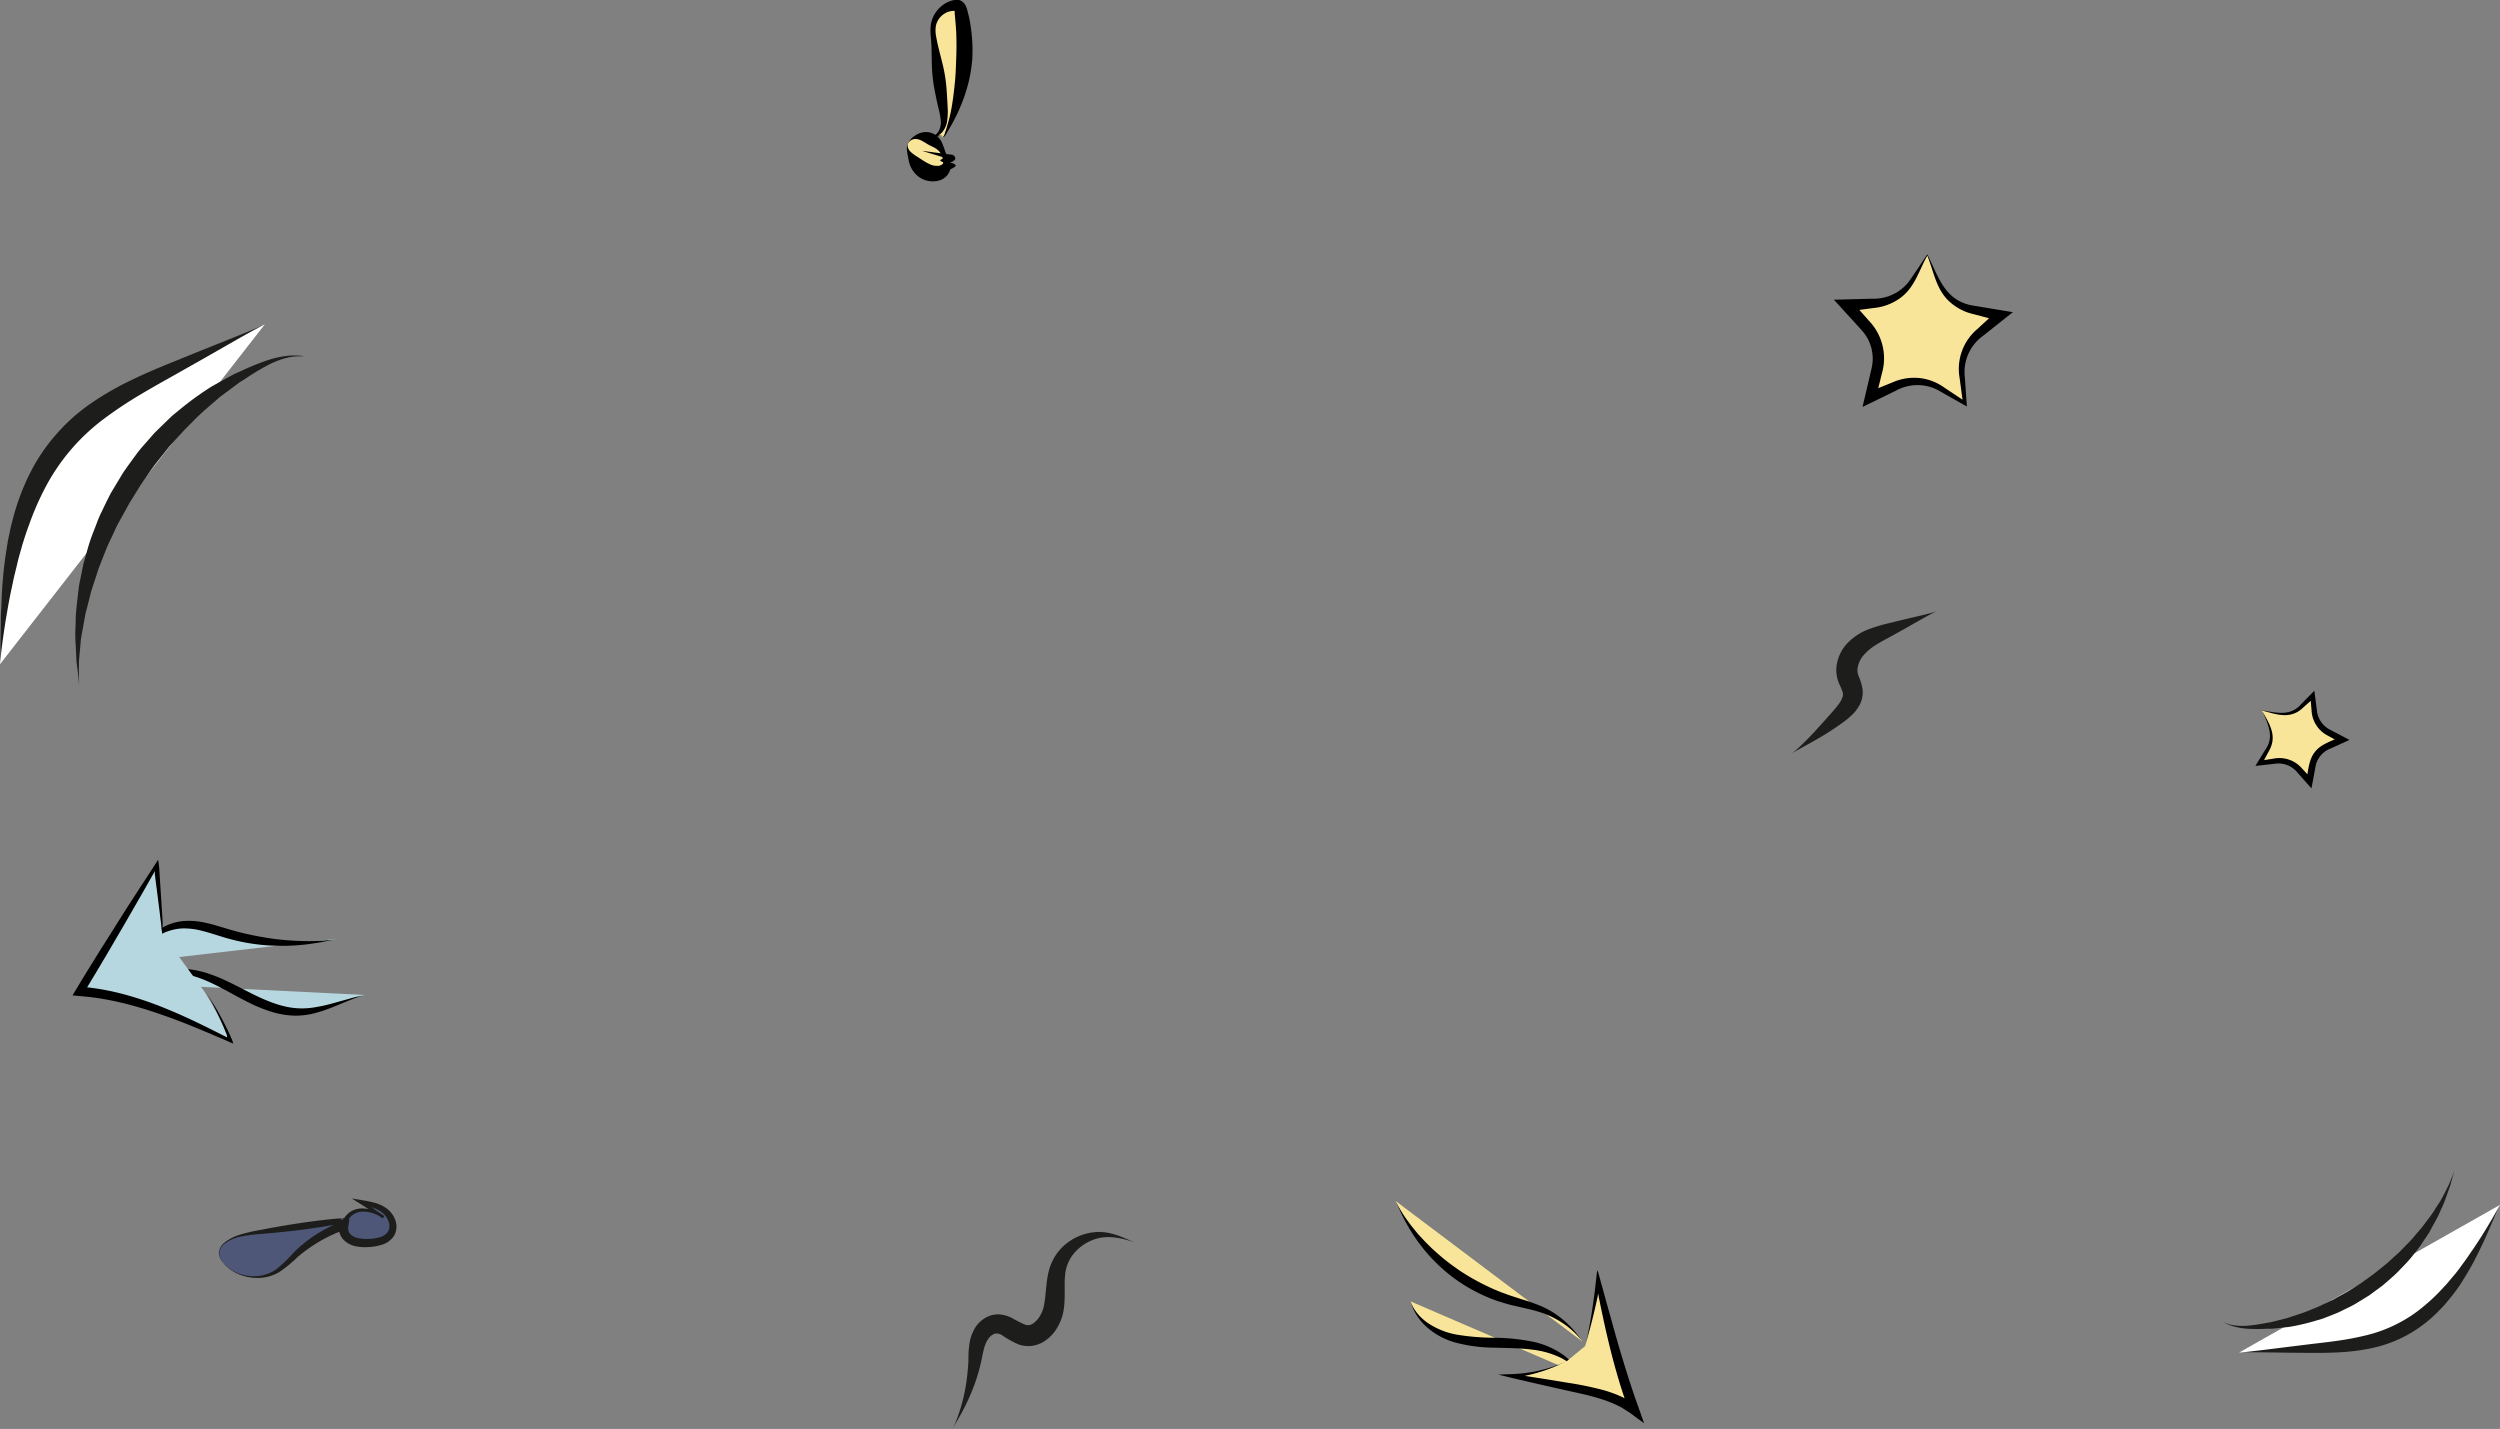 <svg id="Слой_1" data-name="Слой 1" xmlns="http://www.w3.org/2000/svg" viewBox="0 0 734.39 419.76"><rect x="0" y="0" width="734.39" height="419.76" fill="#808080" stroke="none"/><defs><style>.cls-1{fill:#f9e599;}.cls-2{fill:#b6d7e0;}.cls-3{fill:#1d1e1c;}.cls-4{fill:#4e5778;}.cls-5{fill:#fff;}</style></defs><path class="cls-1" d="M1007.43,712.57c1.65,5.61,7.17,9.32,12.82,10.8s11.59,1.2,17.42,1.56,11.93,1.52,16.38,5.31a50.6,50.6,0,0,1,4.08,4.2" transform="translate(-593.03 -330.27)"/><path d="M1058.13,734.44s-.56-.59-1.63-1.62a19.58,19.58,0,0,0-4.93-3.67,26.11,26.11,0,0,0-8.6-2.43c-3.36-.44-7.11-.45-11.17-.57a45.25,45.25,0,0,1-11.5-1.57,21.37,21.37,0,0,1-8.38-4.68,15.84,15.84,0,0,1-2.4-2.77,15,15,0,0,1-1.33-2.38,14.84,14.84,0,0,1-.58-1.61l-.18-.57.21.56a9.55,9.55,0,0,0,.74,1.52,12.65,12.65,0,0,0,1.6,2.12,15.74,15.74,0,0,0,2.65,2.25,22.27,22.27,0,0,0,8.23,3.29,68.43,68.43,0,0,0,11,.93,59.59,59.59,0,0,1,11.48,1.17,24.18,24.18,0,0,1,8.78,3.77,17.75,17.75,0,0,1,2.74,2.42c.73.79,1.29,1.5,1.76,2.08C1057.58,733.84,1058.13,734.44,1058.13,734.44Z" transform="translate(-593.03 -330.27)"/><path class="cls-1" d="M1057.84,724.34a26.46,26.46,0,0,0-11.19-9.08c-3.42-1.45-7.09-2.17-10.64-3.25a54.09,54.09,0,0,1-33-28.94" transform="translate(-593.03 -330.27)"/><path d="M1003,683.07s.45.89,1.32,2.46c.48.75,1,1.69,1.77,2.74l1.19,1.64c.42.58.93,1.16,1.42,1.78s1,1.24,1.63,1.89,1.19,1.3,1.85,1.95,1.34,1.34,2.07,2,1.49,1.34,2.28,2c1.59,1.34,3.34,2.63,5.19,3.92a66.4,66.4,0,0,0,6,3.55,63.06,63.06,0,0,0,6.32,2.89c1.06.36,2.08.78,3.12,1.11l3.09,1a51.27,51.27,0,0,1,5.77,2.08,25.47,25.47,0,0,1,4.67,2.69,28.16,28.16,0,0,1,5.53,5.33c.55.71,1,1.28,1.23,1.67s.39.55.41.59l-.43-.57c-.3-.37-.75-.9-1.37-1.55a25,25,0,0,0-6-4.52,25.94,25.94,0,0,0-4.69-2c-1.75-.57-3.68-1-5.74-1.47-1-.23-2.11-.47-3.2-.75s-2.21-.66-3.34-1a45.65,45.65,0,0,1-6.74-2.9,47,47,0,0,1-6.22-3.88,49.68,49.68,0,0,1-5.17-4.43c-.77-.76-1.52-1.51-2.18-2.29s-1.34-1.51-1.92-2.28-1.16-1.48-1.66-2.22-1-1.42-1.42-2.12c-.88-1.37-1.58-2.66-2.19-3.79s-1.05-2.14-1.45-3C1003.43,684,1003,683.07,1003,683.07Z" transform="translate(-593.03 -330.27)"/><path class="cls-1" d="M1053.09,730.29a42.74,42.74,0,0,1-15.75,4.31l17.47,3.39c6.41,1.24,13.07,2.59,18.28,6.53-4.52-12.31-7.55-25.09-10.57-37.84a170.44,170.44,0,0,1-3.84,19" transform="translate(-593.03 -330.27)"/><path d="M1058.68,725.68s.45-1.7,1.06-4.84c.31-1.57.66-3.49,1-5.74l.51-3.6c.06-.45.13-.91.19-1.37s.15-1.26.23-2q.27-2.31.54-4.74a5.92,5.92,0,0,1,.3.65c.12.44.25.88.37,1.33.25.92.51,1.87.78,2.83.45,1.64.92,3.33,1.4,5.09.77,2.74,1.59,5.66,2.44,8.73s1.81,6.26,2.82,9.55c.52,1.64,1,3.31,1.58,5l.84,2.54.53,1.55c.3.86.61,1.73.92,2.6l1.81,5.09-2.54-1.83-1.32-1c-.45-.33-.82-.54-1.24-.81l-1.21-.78a5.76,5.76,0,0,0-.6-.33l-.31-.17c-.37-.2-.75-.37-1.13-.55a37.08,37.08,0,0,0-4.7-1.77c-3.17-1-6.37-1.63-9.43-2.32-6.13-1.36-11.63-2.64-16.29-3.73l-4.11-1,4.17-.15a41.41,41.41,0,0,0,11.71-2.1c1.35-.46,2.36-.88,3-1.18l1-.47-1,.5c-.67.32-1.67.8-3,1.34a44,44,0,0,1-11.7,3l.06-1.11c4.73.72,10.32,1.59,16.51,2.62a96.15,96.15,0,0,1,9.75,2,36.77,36.77,0,0,1,5.1,1.77c.43.19.85.38,1.27.59l.28.14h0s0,0,0,0h0l-.35-1c-.28-.87-.55-1.73-.83-2.58q-.8-2.58-1.5-5.1c-.94-3.35-1.75-6.61-2.48-9.73s-1.36-6.09-1.94-8.89c-.14-.7-.28-1.39-.42-2.06l-.14-.73c0-.19-.06-.37-.1-.55l0-.28s0,.05,0,.09a3.58,3.58,0,0,1-.1.53,2.8,2.8,0,0,1-.06.28.9.9,0,0,0,0,.16l-.09.44-.81,3.57c-.53,2.22-1,4.12-1.43,5.67C1059.14,724,1058.7,725.59,1058.68,725.68Z" transform="translate(-593.03 -330.27)"/><path class="cls-2" d="M630.29,613.19c4-5.06,8.86-10.25,15.26-11.22,4.94-.76,9.84,1.18,14.65,2.57A68.61,68.61,0,0,0,692.42,606" transform="translate(-593.03 -330.27)"/><path d="M692.42,606l-2.58.55c-1.66.36-4.08.82-7.12,1.18-1.52.17-3.19.3-5,.36s-3.73,0-5.77-.09a59.49,59.49,0,0,1-6.35-.76,58.63,58.63,0,0,1-6.68-1.59c-2.24-.68-4.35-1.39-6.38-1.9a20.77,20.77,0,0,0-5.86-.75,15,15,0,0,0-5.17,1.16,21.23,21.23,0,0,0-4.16,2.37,38.86,38.86,0,0,0-5.32,4.74c-1.16,1.23-1.74,2-1.74,2s.57-.76,1.59-2.1a44.67,44.67,0,0,1,4.79-5.43,20.88,20.88,0,0,1,4.11-3,15.86,15.86,0,0,1,5.73-1.87,20.82,20.82,0,0,1,6.6.41c2.22.46,4.41,1.15,6.6,1.81s4.31,1.22,6.4,1.67,4.12.82,6.07,1.12,3.82.49,5.58.62,3.4.2,4.91.22,2.87,0,4.07-.06,2.23-.14,3.07-.23,1.5-.19,1.94-.25Z" transform="translate(-593.03 -330.27)"/><path class="cls-2" d="M634.37,619.28c4.06-3.8,10.28-4.43,15.69-3.17s10.29,4.14,15.23,6.68,10.24,4.84,15.8,4.77c6.62-.09,12.7-3.49,19.15-5" transform="translate(-593.03 -330.27)"/><path d="M700.24,622.57a27.28,27.28,0,0,0-2.62.81c-1.67.59-4,1.61-7,2.8a41.53,41.53,0,0,1-5,1.68,22,22,0,0,1-6.13.76,24.89,24.89,0,0,1-6.75-1.15,44.29,44.29,0,0,1-6.69-2.72c-4.38-2.2-8.25-4.58-12-6.2a31.57,31.57,0,0,0-5.43-1.87,21.84,21.84,0,0,0-5-.58,17.49,17.49,0,0,0-4.13.5,13.81,13.81,0,0,0-3,1.13,9.64,9.64,0,0,0-1,.6,7.46,7.46,0,0,0-.69.5l-.55.45.53-.47c.17-.16.39-.34.66-.55a9.68,9.68,0,0,1,1-.69,14.35,14.35,0,0,1,2.9-1.49,18.42,18.42,0,0,1,4.23-1.05,22.12,22.12,0,0,1,5.33,0,28.81,28.81,0,0,1,5.94,1.44c4.08,1.4,8.17,3.68,12.41,5.8s8.4,3.74,12.36,4.12a22.11,22.11,0,0,0,5.66-.18,47,47,0,0,0,5-1.07c3-.82,5.51-1.55,7.24-2Z" transform="translate(-593.03 -330.27)"/><path class="cls-2" d="M653,621.44A86.83,86.83,0,0,1,660.45,636c-14.15-6.63-28.69-13.37-44.27-14.54q11.37-18.5,22.57-37.09l1.93,20.2" transform="translate(-593.03 -330.27)"/><path d="M640.68,604.59s-.18-1.76-.58-5c-.2-1.6-.44-3.55-.73-5.81-.15-1.14-.3-2.35-.47-3.63-.08-.64-.17-1.3-.26-2,0-.34-.08-.68-.13-1l0-.26,0-.14v-.22a.75.75,0,0,0,0-.28l0-.12a.88.88,0,0,0-.07.14c-.05.11-.1.21-.14.28l-.31.55-2.41,4.25c-1.68,2.93-3.48,6.07-5.38,9.36s-3.93,6.72-6,10.29c-1.06,1.77-2.13,3.58-3.23,5.41-.55.92-1.11,1.84-1.66,2.77l-.42.69-.22.35,0,.09h0l.91.1c1.09.16,2.18.29,3.25.48,2.14.39,4.23.83,6.26,1.37a101.57,101.57,0,0,1,11.44,3.79c7.12,2.83,13.24,5.94,18.37,8.54l.42.21.14.06a1.79,1.79,0,0,1,.32.18s-.05-.18-.07-.26l0-.16,0-.08,0,0,0-.11c-.46-1.2-.92-2.33-1.38-3.37-.91-2.09-1.78-3.85-2.52-5.27-1.5-2.85-2.48-4.33-2.48-4.33l.7,1.08c.46.71,1.12,1.77,2,3.15s1.8,3.09,2.85,5.13q.79,1.53,1.62,3.3c.14.33.44,1,.63,1.43l.25.71.13.36c0,.1.15.31,0,.19-.48-.21-.93-.37-1.47-.62l-1.35-.6c-5.29-2.24-11.57-5-18.69-7.43-3.56-1.23-7.34-2.4-11.3-3.34-2-.47-4-.87-6.08-1.22-1-.17-2.08-.29-3.13-.44l-2.33-.23-1.62-.15-.82-.08c-.12,0-.33,0-.36-.07l.21-.35,1.69-2.81,1-1.66,1.69-2.75c1.13-1.81,2.23-3.6,3.32-5.36,2.21-3.49,4.34-6.86,6.36-10.08s4-6.23,5.84-9.07q1.4-2.12,2.67-4.1l1.94-3,.24-.38.13-.19.06-.09s0,0,0,.07c0,.3.08.59.11.88.08.58.16,1.15.2,1.82.38,6,.69,10.76.9,14.09S640.68,604.59,640.68,604.59Z" transform="translate(-593.03 -330.27)"/><path class="cls-3" d="M872.83,750a28.64,28.64,0,0,0,1.5-3.46,51,51,0,0,0,2.51-9.86,60.72,60.72,0,0,0,.67-6.9c0-1.23,0-2.57.22-4.07a12.67,12.67,0,0,1,1.43-4.86,8.73,8.73,0,0,1,4.6-4.06,7.24,7.24,0,0,1,3.6-.32,10.4,10.4,0,0,1,3,1,34.4,34.4,0,0,0,3.83,1.94,2.51,2.51,0,0,0,2.16-.26,6.68,6.68,0,0,0,2.19-2.35,9.23,9.23,0,0,0,.77-1.62c.1-.28.19-.56.26-.84s.14-.63.21-1c.5-2.66.48-5.77,1.16-8.93a15.87,15.87,0,0,1,1.69-4.56,14.57,14.57,0,0,1,2.84-3.58,15.94,15.94,0,0,1,6.88-3.67,16.66,16.66,0,0,1,3.31-.44,16.31,16.31,0,0,1,2.91.26,23,23,0,0,1,4.32,1.34c1.14.47,2,.86,2.58,1.11l.91.37s-.32-.12-.93-.31-1.51-.47-2.69-.74a19.77,19.77,0,0,0-4.31-.52,14.07,14.07,0,0,0-2.59.29,13.55,13.55,0,0,0-7.65,4.88,11.39,11.39,0,0,0-1.61,2.92,12.06,12.06,0,0,0-.72,3.43c-.24,2.52.1,5.48-.27,9-.06.45-.11.87-.21,1.36a14.57,14.57,0,0,1-.35,1.45,14.17,14.17,0,0,1-1.16,2.76,12,12,0,0,1-4.42,4.73,9,9,0,0,1-3.58,1.17,8.65,8.65,0,0,1-3.7-.48,27.55,27.55,0,0,1-4.57-2.52,3.18,3.18,0,0,0-2.2-.66,3.72,3.72,0,0,0-2,1.46,8.57,8.57,0,0,0-1.33,3c-.33,1.18-.55,2.47-.83,3.77a52.53,52.53,0,0,1-2.06,7,62.39,62.39,0,0,1-4.45,9.44l-1.42,2.42Z" transform="translate(-593.03 -330.27)"/><path class="cls-3" d="M1119.42,551.55a22.6,22.6,0,0,0,2-1.67c1.24-1.14,3-2.86,5-5.06,1-1.1,2.11-2.31,3.27-3.62s2.48-2.74,3.47-4.09a7.46,7.46,0,0,0,1.09-2,2.46,2.46,0,0,0,.09-1.47,22.07,22.07,0,0,0-1-2.41,10.48,10.48,0,0,1-.89-4.54,12.06,12.06,0,0,1,3.59-7.82,17.36,17.36,0,0,1,6.11-3.83,48.36,48.36,0,0,1,5.59-1.67l4.8-1.17c3-.69,5.33-1.24,7-1.67s2.5-.74,2.5-.74-.86.36-2.34,1.16-3.61,2-6.23,3.51l-4.31,2.4c-1.56.86-3.22,1.71-4.76,2.67a15.7,15.7,0,0,0-4,3.3,7.38,7.38,0,0,0-1.73,4.11,4.13,4.13,0,0,0,.06.94,7,7,0,0,0,.32,1.09,16.33,16.33,0,0,1,1.12,3.79,8,8,0,0,1-.92,4.7,11.94,11.94,0,0,1-2.37,3,24.48,24.48,0,0,1-2.43,2c-.78.56-1.54,1.1-2.28,1.6-1.49,1-2.91,1.9-4.23,2.68-2.62,1.55-4.79,2.7-6.27,3.52S1119.42,551.55,1119.42,551.55Z" transform="translate(-593.03 -330.27)"/><path class="cls-1" d="M869.78,370.13l-2.24.13a4.67,4.67,0,0,0,2.55-3.53,14,14,0,0,0-.11-4.51l-2.76-20.47a13.71,13.71,0,0,1-.14-4,7.14,7.14,0,0,1,6.41-5.82,1.74,1.74,0,0,1,.82.09,2,2,0,0,1,.88,1.55,58.64,58.64,0,0,1-4.7,36.47c-.13.27-.36.59-.65.53S869.69,370.24,869.78,370.13Z" transform="translate(-593.03 -330.27)"/><path d="M869.78,370.13a.71.71,0,0,0,0,.19c0,.15.19.23.37.06a2.05,2.05,0,0,0,.4-.84c.12-.38.27-.81.43-1.29.3-1,.64-2.18,1-3.59s.65-3,.91-4.8.49-3.75.69-5.83.26-4.33.35-6.68.11-4.82,0-7.39c-.05-1.29-.18-2.6-.28-3.93-.07-.67-.13-1.34-.18-2l0-.57h0s0,0,0,0-.09,0-.17,0a5.89,5.89,0,0,0-1.07.11,5.57,5.57,0,0,0-4.27,4.25,9,9,0,0,0,.09,3.3c.2,1.13.45,2.25.71,3.34.53,2.18,1.12,4.27,1.53,6.27a44.84,44.84,0,0,1,.8,5.74c.14,1.81.23,3.5.3,5.06a19.59,19.59,0,0,1-.15,4.43,6.62,6.62,0,0,1-1.51,3.24,4.37,4.37,0,0,1-2,1.28l-.09-.38,1.77,0a2.21,2.21,0,0,1,.48,0l-.47.08-1.75.25-1,.14.87-.52a3.56,3.56,0,0,0,1.33-1.46,5.34,5.34,0,0,0,.53-2.83,24.45,24.45,0,0,0-.75-3.94c-.35-1.51-.71-3.17-1.05-5a44.36,44.36,0,0,1-.75-5.74c-.13-2.05-.12-4.21-.18-6.46,0-1.12-.1-2.25-.2-3.42a16.51,16.51,0,0,1,0-3.73,8.93,8.93,0,0,1,4.78-6.49,8.19,8.19,0,0,1,1.56-.59l.48-.1.65-.1a3.32,3.32,0,0,1,1.16.19,3.49,3.49,0,0,1,.87.56,3.71,3.71,0,0,1,.63.83,5.86,5.86,0,0,1,.56,1.44l.54,2.11c.29,1.41.51,2.81.67,4.19a45.17,45.17,0,0,1,.27,8,41.84,41.84,0,0,1-1.13,7.1,49.71,49.71,0,0,1-4,10.52c-.67,1.33-1.31,2.43-1.83,3.31l-.7,1.18a2.39,2.39,0,0,1-.63.83.45.45,0,0,1-.4.05.21.21,0,0,1-.12-.26A.27.27,0,0,1,869.78,370.13Z" transform="translate(-593.03 -330.27)"/><path class="cls-1" d="M871.53,380.32c-.09-.57-.2-1.13-.32-1.7a2.53,2.53,0,0,0,.12-.36Z" transform="translate(-593.03 -330.27)"/><path d="M871.53,380.32s-.08-.05-.36-.13l-.5-.14c-.21-.06-.44-.12-.66-.2a5.16,5.16,0,0,1-.63-.24c-.19-.1-.32-.2-.33-.32a.75.75,0,0,1,.17-.41,2.09,2.09,0,0,1,.74-.49l2.7.19,0,0-.47.12a.63.63,0,0,0-.25.15l0-.4c0,.14.12.23.45.29a3.18,3.18,0,0,1,.69.21c.13.09,0,.21-.06.32a2.66,2.66,0,0,1-.4.34l-.46.3-.36.22a1.22,1.22,0,0,0-.25.17s-.08,0-.3-.09a3.83,3.83,0,0,1-.42-.08l-.54-.11c-.16-.05-.35-.1-.49-.16s-.26-.14-.16-.26a3.61,3.61,0,0,1,.57-.43c.28-.17.39-.31.31-.42l0-.39a.5.5,0,0,0-.14-.19L870,378l0,0-2.13-1.13,4.84,1.33a1.78,1.78,0,0,1,.81.34.7.7,0,0,1,.25.37c0,.12-.09.25-.27.37a4.32,4.32,0,0,1-.57.37c-.2.11-.41.22-.61.31l-.46.23A3,3,0,0,0,871.53,380.32Z" transform="translate(-593.03 -330.27)"/><path class="cls-1" d="M859.73,372.31a3.15,3.15,0,0,1,1.64-1.63c2.46-1.17,5.54,0,7.29,2.1a13,13,0,0,1,2.55,5.84,3.72,3.72,0,0,1-1.88,2.11,5.4,5.4,0,0,1-5.11-.63,12.63,12.63,0,0,1-3.56-4C859.93,375,859.25,373.57,859.73,372.31Z" transform="translate(-593.03 -330.27)"/><path d="M859.73,372.31s0,.12-.05.35a2.33,2.33,0,0,0,.08,1,3.07,3.07,0,0,0,.84,1.28,11.56,11.56,0,0,0,1.74,1.28l2,1.3a16,16,0,0,0,1.84,1,4.62,4.62,0,0,0,1.83.46h.44a2.08,2.08,0,0,0,.42,0,2.22,2.22,0,0,0,1-.49,2.5,2.5,0,0,0,.2-.18h0c0,.07,0-.15,0-.28a3.1,3.1,0,0,0,0-.43,5.65,5.65,0,0,0-.36-1.6,4.57,4.57,0,0,0-2-2.23c-.79-.46-1.5-.73-2.1-1.09s-1.14-.72-1.71-1a3.85,3.85,0,0,0-1.81-.58,2.65,2.65,0,0,0-1.46.38,2.8,2.8,0,0,0-.89,1,.82.82,0,0,1,.11-.34,3.38,3.38,0,0,1,.59-.86,7.42,7.42,0,0,1,1.33-1.14,6.26,6.26,0,0,1,2.37-1,5,5,0,0,1,3.15.45,5.4,5.4,0,0,1,2.45,2.6c.52,1.12.81,2.28,1.27,3.37.22.55.46,1.1.73,1.66l.2.42a4.29,4.29,0,0,1,.27.58,1.2,1.2,0,0,1,.13.21v.22l0,.43a2.75,2.75,0,0,1-.09.65,5,5,0,0,1-1.17,2.26,5.14,5.14,0,0,1-1.08.84,5.85,5.85,0,0,1-1.19.49,7.17,7.17,0,0,1-4.53-.33,7,7,0,0,1-2.94-2.39,7.66,7.66,0,0,1-1.26-2.69c-.18-.87-.35-1.63-.46-2.33a10.4,10.4,0,0,1-.19-1.73,3.47,3.47,0,0,1,.14-1A.84.84,0,0,1,859.73,372.31Z" transform="translate(-593.03 -330.27)"/><path class="cls-1" d="M871.33,378.26l-.19-2A2.91,2.91,0,0,1,871.33,378.26Z" transform="translate(-593.03 -330.27)"/><path d="M871.33,378.26A2,2,0,0,0,871,378c-.14-.07-.26-.15-.45-.23l-.32-.12-.31-.1a3.61,3.61,0,0,0-.6-.13c-.18,0-.29,0-.28-.05l.2-.1a5.5,5.5,0,0,0,.7-.43l0,0,2.41-.71c-.33.17-.57.33-.52.46s.11.12.22.17l.45.15a3,3,0,0,1,.36.14c.08.05.13.1.11.15a.85.85,0,0,1-.36.34l-.25.15-.29.15c-.18.09-.3.16-.46.23a1.79,1.79,0,0,0-.34.19,3.33,3.33,0,0,0-.38-.13c-.16,0-.29-.08-.49-.13l-.31-.09-.28-.1a1,1,0,0,1-.41-.26c0-.05,0-.11.07-.18l.34-.21.41-.22c.09-.07.19-.15.18-.21s-.24-.25-.6-.35l-5.92-1.79,8.34,1.08h.05a1.5,1.5,0,0,1,1,.33,1.38,1.38,0,0,1,.38.64.74.74,0,0,1-.22.64,2.32,2.32,0,0,1-.61.47,3.13,3.13,0,0,1-.67.27c-.21.06-.35.11-.51.14A2.71,2.71,0,0,0,871.33,378.26Z" transform="translate(-593.03 -330.27)"/><path class="cls-4" d="M658.62,701.28a4.68,4.68,0,0,1-1.32-2.68c-.1-1.75,1.38-3.18,2.92-4,2.64-1.44,5.7-1.87,8.69-2.29l25.28-3.48-1.12.27,1.16.38a5.66,5.66,0,0,1,3.42-3.41c2.72-.89,5.73.15,8.05,1.82l-6.5-4.42c2.45.49,5,1,7,2.59s3.06,4.5,1.77,6.65c-1.17,1.95-3.71,2.51-6,2.71-2.83.25-6.26-.09-7.6-2.59a3.84,3.84,0,0,1-.35-2.51,41.56,41.56,0,0,0-14,8.54c-1.9,1.76-3.67,3.72-5.91,5A12.68,12.68,0,0,1,658.62,701.28Z" transform="translate(-593.03 -330.27)"/><path class="cls-3" d="M658.62,701.28l.55.55a11.15,11.15,0,0,0,1.75,1.4A12.47,12.47,0,0,0,669,705.1a11.26,11.26,0,0,0,5.37-2.11,45.65,45.65,0,0,0,5-4.85,39,39,0,0,1,6.4-5.15,40.85,40.85,0,0,1,3.86-2.2l1-.49.52-.24.27-.12.34-.14,2-.76c.65-.23,1.41-.55,1.92-.7l-.31,2.1a3.66,3.66,0,0,0-.06.91,2.94,2.94,0,0,0,.05.35l0,.14a3.08,3.08,0,0,0,.56.94,4.43,4.43,0,0,0,2.3,1.19,11.78,11.78,0,0,0,3.13.24,14.15,14.15,0,0,0,3.23-.49,4.25,4.25,0,0,0,2.34-1.54,3.26,3.26,0,0,0,.37-2.7,5.59,5.59,0,0,0-1.64-2.71,9.43,9.43,0,0,0-3.07-1.75,28.23,28.23,0,0,0-3.5-1l.44-1.06c2.19,1.61,4.32,3.12,6.41,4.57l-.46.67a9.49,9.49,0,0,0-6.17-2,5.07,5.07,0,0,0-2.81,1.07,4.7,4.7,0,0,0-1,1.09,5.76,5.76,0,0,0-.84,1.9l-.72-.19-.61-.18-.38-.11c-.1,0,0,0-.05,0h0l.07,0,0,0h-.05s0,.08.06-.08l-.07.09,0,0-.14,0-.28.05-1.13.2-2.23.38c-1.47.25-2.92.47-4.33.67-2.82.41-5.51.74-8,1s-4.94.49-7.16.68a42,42,0,0,0-6,.78,11.81,11.81,0,0,0-4.46,1.93,3.83,3.83,0,0,0-1.7,3,3.91,3.91,0,0,0,.79,2.1c.3.42.48.63.48.63a5.07,5.07,0,0,1-.51-.61,4,4,0,0,1-.85-2.11,4,4,0,0,1,1.65-3.22,13.31,13.31,0,0,1,4.45-2.3,48.32,48.32,0,0,1,6-1.39c2.19-.42,4.55-.87,7.08-1.29s5.2-.84,8-1.21c1.42-.19,2.87-.36,4.35-.53l2.25-.23,1.14-.12.29,0h.14l.27,0,1.08-.07.06-.08h0v.09l0,.09,0,.19,0,.2,0,.09s0,0,0,.07l0,0-.57-.48-.14-.13-.07-.06h0l-.05.22,0,.11s0,0,0,0h0l0,0,.38.14.15,0h0s0,0,0,0a7.82,7.82,0,0,1,.67-1,6.27,6.27,0,0,1,1.29-1.23,5.7,5.7,0,0,1,1.62-.8,7.45,7.45,0,0,1,1.76-.3,11.11,11.11,0,0,1,6.69,2.22l-.46.66c-2.12-1.41-4.31-2.83-6.61-4.27l-2.45-1.53,2.89.47a35.66,35.66,0,0,1,3.72.76,11,11,0,0,1,3.74,1.76,7.23,7.23,0,0,1,2.5,3.52,5.37,5.37,0,0,1-.44,4.49,6.41,6.41,0,0,1-3.52,2.58,16,16,0,0,1-3.82.69,13.78,13.78,0,0,1-3.83-.22,6.86,6.86,0,0,1-3.64-1.92,5.47,5.47,0,0,1-1.13-1.89l-.07-.26,0-.06v0a.25.25,0,0,1,0-.08c0-.06-.1,0-.21,0l-.92.39-1,.45c-1.3.6-2.54,1.25-3.72,1.94a45.19,45.19,0,0,0-6.36,4.51A40.39,40.39,0,0,1,675,704a12.58,12.58,0,0,1-6,1.67,14.29,14.29,0,0,1-4.88-.73,13.72,13.72,0,0,1-3.26-1.61,11.67,11.67,0,0,1-1.73-1.45C658.79,701.48,658.62,701.28,658.62,701.28Z" transform="translate(-593.03 -330.27)"/><path class="cls-1" d="M1159.18,405.21l3.19,7.71a14,14,0,0,0,10,8.32l8.16,1.74-6.35,5.42a14,14,0,0,0-4.82,12.07l.86,8.31-7.11-4.37a14,14,0,0,0-13-.86l-7.63,3.39,2-8.11a14,14,0,0,0-3.19-12.6l-5.59-6.21,8.33-.66a14,14,0,0,0,11-6.93Z" transform="translate(-593.03 -330.27)"/><path d="M1159.19,405c3.49,6.93,5.15,14,14.2,15.16l10.93,1.81-2.76,2.19-5.92,4.7a13.09,13.09,0,0,0-5.42,12.28l.52,7.54s.07,1,.07,1l-.87-.49-6.58-3.72a13.06,13.06,0,0,0-13.41-.43l-6.79,3.31-3,1.45c.49-2.07,2-8.45,2.49-10.62a14.17,14.17,0,0,0,.5-3.38,12.34,12.34,0,0,0-2.57-7.72c-.76-1-5.35-5.91-6.24-6.92l-2.59-2.85,11.33-.29a13.13,13.13,0,0,0,10.75-5.09c1.78-2.58,3.74-5.5,5.34-7.94Zm0,.35c-2.57,4.63-3.79,9.66-8.29,12.7a15.81,15.81,0,0,1-7.56,2.71l-7.5,1,1.18-2.95s5,5.66,5,5.67a15.93,15.93,0,0,1,3.83,15.49l-1.81,7.33s-2.25-1.84-2.17-1.84l7-2.82a15.77,15.77,0,0,1,7.93-1.33,15.35,15.35,0,0,1,7.39,2.82l6.3,4.18s-.82.54-.81.49l-1-7.48a15.33,15.33,0,0,1,5.28-14.46l5.57-5.11s.71,2.78.69,2.77l-7.31-1.93a15.58,15.58,0,0,1-7.1-3.62c-4-3.56-4.66-8.72-6.61-13.61Z" transform="translate(-593.03 -330.27)"/><path class="cls-1" d="M1257.46,538.91l4.56,1a7.83,7.83,0,0,0,7-2l3.38-3.22.5,4.64a7.78,7.78,0,0,0,4,6l4.1,2.22-4.25,1.91a7.79,7.79,0,0,0-4.49,5.72l-.84,4.59-3.13-3.46a7.81,7.81,0,0,0-6.83-2.5l-4.62.61,2.32-4a7.81,7.81,0,0,0,.27-7.26Z" transform="translate(-593.03 -330.27)"/><path d="M1257.46,538.91c4.1.68,8.31,1.92,11.5-1.73l3.92-4,.18,1.39.55,4.19a7.15,7.15,0,0,0,4.15,6l5.45,2.87-5.62,2.54a7,7,0,0,0-4.42,5.63c-.24,1.26-.91,4.84-1.14,6.06l-4.08-4.61a7.16,7.16,0,0,0-6.78-2.61l-4.2.47-1.4.15c.46-.74,2.43-4,2.93-4.76,2.8-4,.59-7.76-1-11.58Zm0,0c2.24,4.07,4.7,7.54,2,12.13l-2,3.72-.68-1,4.17-.65a8.77,8.77,0,0,1,8.34,2.93l2.86,3.1-1.64.46c.55-2.62.7-6.28,2.54-8.43,1.65-2.3,5.19-3.32,7.6-4.47l-.07,1.7-3.69-2a8.77,8.77,0,0,1-4.82-7.4l-.36-4.21,1.14.42-3.15,2.82c-3.78,3.71-7.8,2.14-12.25.94Z" transform="translate(-593.03 -330.27)"/><path class="cls-5" d="M593,525.43c1.47-23.81,3.8-49.73,20.19-67.07,8.57-9.09,20.09-14.71,31.34-20.14l26.3-12.69" transform="translate(-593.03 -330.27)"/><path class="cls-3" d="M670.86,425.53s-1.74.86-4.8,2.56-7.46,4.23-12.9,7.33l-8.92,5.05c-3.2,1.8-6.62,3.7-10.11,5.79a118.77,118.77,0,0,0-10.51,7,59.93,59.93,0,0,0-17.08,19.84,81.85,81.85,0,0,0-5,11.42c-.36.94-.68,1.89-1,2.83s-.59,1.86-.89,2.77c-.49,1.86-1.07,3.64-1.47,5.41s-.88,3.47-1.22,5.13-.7,3.24-1,4.77-.57,3-.8,4.38-.47,2.69-.65,3.92c-.39,2.45-.67,4.58-.9,6.31-.44,3.48-.58,5.41-.58,5.41s.1-1.93.14-5.44c0-1.75.05-3.9.09-6.39,0-1.25,0-2.58.1-4s.1-2.91.2-4.48c0-.79.09-1.6.13-2.42s.14-1.67.21-2.53c.13-1.72.34-3.51.58-5.36s.57-3.76.88-5.74c.21-1,.42-2,.63-3s.44-2,.74-3.06a67.88,67.88,0,0,1,4.56-12.63,53.44,53.44,0,0,1,8-12.24,54.19,54.19,0,0,1,10.91-9.71,88.48,88.48,0,0,1,11.57-6.6c3.79-1.83,7.44-3.37,10.85-4.77l9.5-3.85c5.82-2.33,10.54-4.2,13.77-5.54S670.86,425.53,670.86,425.53Z" transform="translate(-593.03 -330.27)"/><path class="cls-3" d="M682.22,434.94l-.33,0a7.93,7.93,0,0,0-1,0,15,15,0,0,0-3.67.46,25.76,25.76,0,0,0-5.43,2.1,70.57,70.57,0,0,0-6.65,4l-1.85,1.16-1.84,1.38-3.88,2.89c-2.5,2.23-5.29,4.42-7.87,7.13l-2,2c-.68.67-1.29,1.43-2,2.14l-2,2.2-1,1.11-.93,1.19c-1.23,1.6-2.58,3.16-3.8,4.84s-2.41,3.44-3.63,5.2L631.09,478c-1,1.81-2,3.64-3,5.41a29.28,29.28,0,0,0-1.34,2.69l-1.25,2.67c-.89,1.75-1.54,3.54-2.24,5.27l-1,2.57c-.37.84-.58,1.72-.87,2.56-.54,1.68-1.11,3.32-1.6,4.92l-1.19,4.7c-.19.75-.42,1.49-.55,2.22s-.26,1.46-.38,2.16c-.26,1.42-.5,2.76-.73,4s-.26,2.5-.38,3.64-.21,2.2-.3,3.18,0,1.88-.06,2.69c0,3.23.08,5,.08,5s-.13-1.78-.53-5c-.07-.81-.26-1.71-.29-2.7s-.1-2.07-.15-3.22-.16-2.41-.17-3.73.08-2.72.12-4.19c0-.73,0-1.49.07-2.26s.15-1.55.22-2.35c.18-1.61.37-3.27.57-5s.67-3.48,1-5.3c.21-.91.34-1.85.62-2.76s.53-1.86.8-2.8a51.9,51.9,0,0,1,1.88-5.74l1.13-2.92a27.71,27.71,0,0,1,1.25-2.93c.94-1.93,1.87-3.91,2.91-5.87l3.48-5.78c1.29-1.87,2.63-3.69,3.94-5.48s2.84-3.37,4.23-5l1.05-1.2,1.14-1.11c.75-.74,1.5-1.47,2.24-2.18s1.46-1.45,2.23-2.1l2.32-1.89a89.61,89.61,0,0,1,9.06-6.49l4.41-2.44,2.08-1.12,2.07-.92a76.28,76.28,0,0,1,7.34-3,29.7,29.7,0,0,1,5.83-1.37,19.83,19.83,0,0,1,3.75-.09c.43,0,.75.08,1,.1Z" transform="translate(-593.03 -330.27)"/><path class="cls-5" d="M1327.43,684.2c-7.3,14.91-15.72,30.93-30.87,37.7-7.94,3.54-16.84,4.08-25.52,4.56l-20.27,1.14" transform="translate(-593.03 -330.27)"/><path class="cls-3" d="M1250.77,727.6s1.34-.09,3.76-.37,5.92-.72,10.25-1.26l7.07-.87c2.54-.3,5.24-.6,8-1a82.18,82.18,0,0,0,8.62-1.67,40.6,40.6,0,0,0,8.59-3.2,40,40,0,0,0,7.67-5,54.5,54.5,0,0,0,6.29-6c1-1,1.81-2.1,2.69-3.1s1.66-2.06,2.4-3.08,1.48-2,2.14-3,1.32-1.9,1.91-2.81c1.21-1.8,2.25-3.46,3.15-4.94s1.66-2.76,2.26-3.81c1.21-2.12,1.82-3.32,1.82-3.32s-.58,1.21-1.54,3.46c-.48,1.12-1.08,2.49-1.76,4.08s-1.5,3.39-2.46,5.37c-.47,1-1,2-1.54,3.08s-1.16,2.16-1.8,3.29-1.38,2.27-2.1,3.45-1.57,2.36-2.49,3.52a47.92,47.92,0,0,1-6.31,6.89,38.17,38.17,0,0,1-18,9.06,62,62,0,0,1-9.2,1.15c-2.92.17-5.67.18-8.24.17l-7.13-.06c-4.36-.06-7.89-.12-10.32-.12S1250.77,727.6,1250.77,727.6Z" transform="translate(-593.03 -330.27)"/><path class="cls-3" d="M1246,718.52a7.59,7.59,0,0,0,.81.39,10.6,10.6,0,0,0,2.49.68,18.52,18.52,0,0,0,4,.11,52.88,52.88,0,0,0,5.33-.78l1.5-.25,1.55-.39,3.27-.83c2.2-.76,4.58-1.42,7-2.48l1.83-.73c.61-.25,1.2-.57,1.82-.86l1.85-.88.94-.44.91-.52c1.22-.7,2.5-1.34,3.74-2.1l3.72-2.36,3.58-2.58c1.15-.89,2.24-1.81,3.34-2.68s2.07-1.87,3.1-2.76,1.93-1.86,2.84-2.79,1.82-1.82,2.59-2.78,1.6-1.84,2.34-2.74c1.36-1.88,2.78-3.55,3.79-5.27l1.55-2.39c.45-.78.83-1.54,1.21-2.24l1-2c.33-.6.53-1.19.76-1.71.87-2.07,1.29-3.25,1.29-3.25s-.39,1.18-1,3.36c-.16.54-.29,1.17-.53,1.81s-.49,1.36-.76,2.11-.55,1.59-.89,2.44-.78,1.73-1.19,2.66c-.78,1.91-2,3.81-3.12,6-.64,1-1.36,2-2.08,3.13a34.4,34.4,0,0,1-2.39,3.19,38.31,38.31,0,0,1-2.74,3.19c-1,1-2,2.14-3.09,3.12s-2.24,2-3.44,3l-3.77,2.79c-1.34.85-2.68,1.66-4,2.47s-2.72,1.41-4.05,2.08l-1,.49-1,.42-2,.8c-.67.25-1.32.54-2,.75l-2,.59a63,63,0,0,1-7.55,1.76l-3.48.38-1.64.17-1.57,0a52.46,52.46,0,0,1-5.52,0,20.47,20.47,0,0,1-4.11-.67,13.94,13.94,0,0,1-2.44-.95C1246.24,718.68,1246,718.52,1246,718.52Z" transform="translate(-593.03 -330.27)"/></svg>